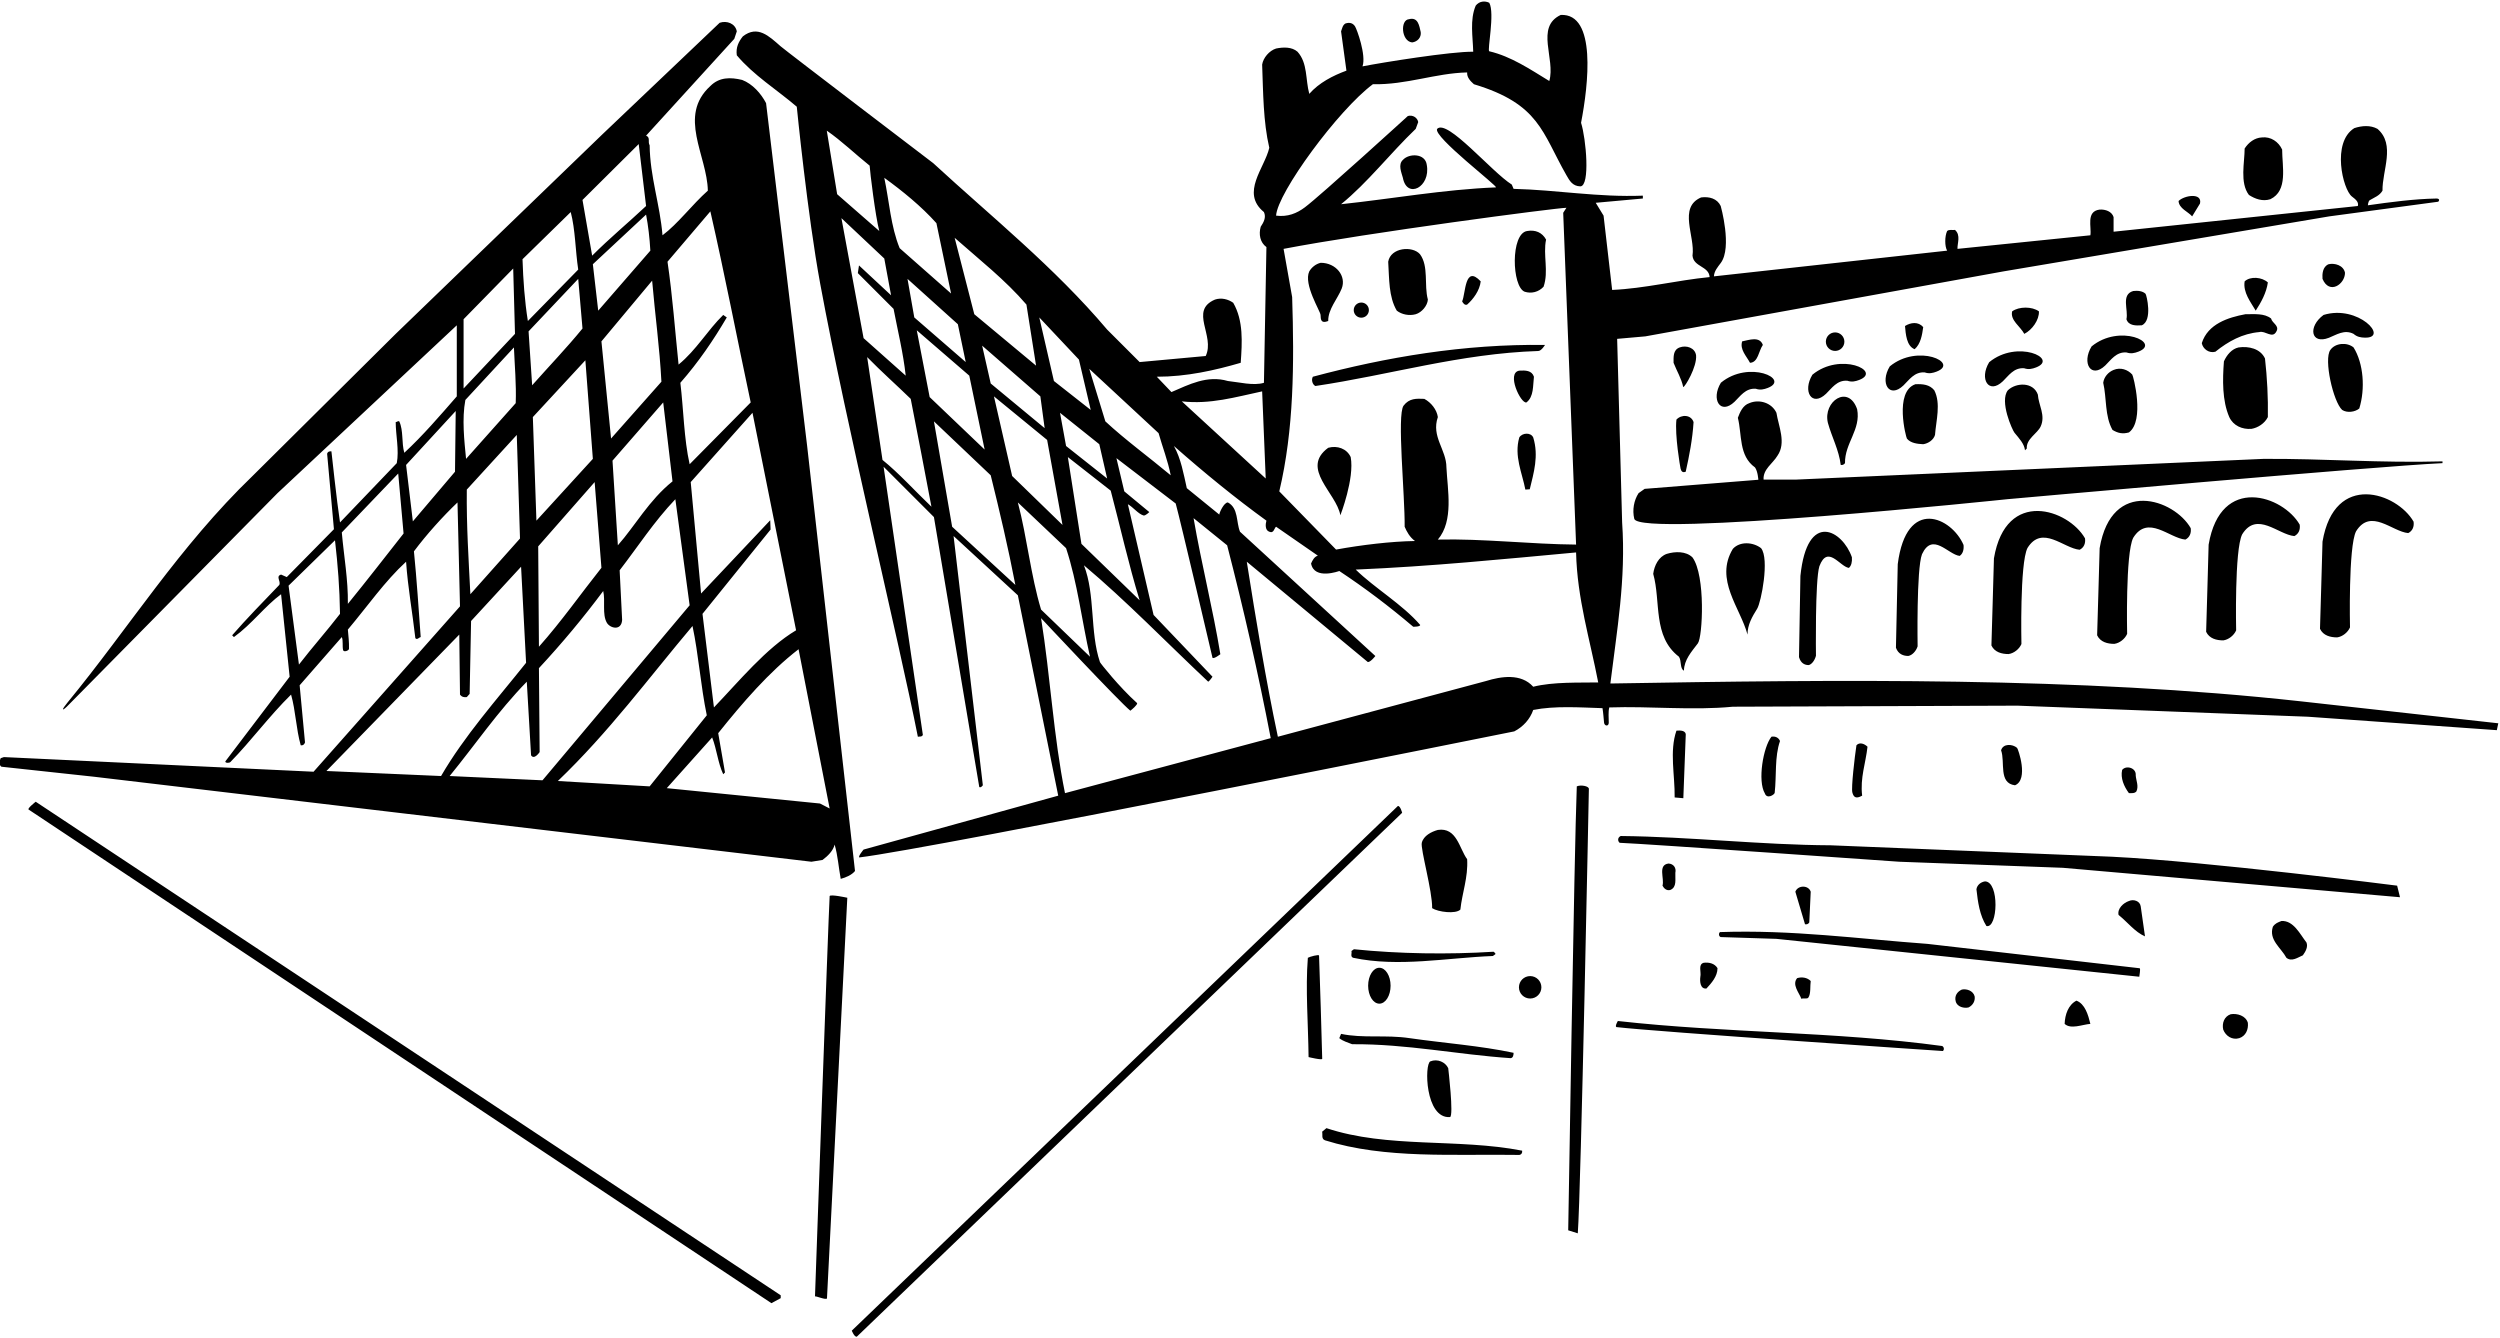 <?xml version="1.0" encoding="UTF-8"?>
<svg xmlns="http://www.w3.org/2000/svg" xmlns:xlink="http://www.w3.org/1999/xlink" width="525pt" height="281pt" viewBox="0 0 525 281" version="1.1">
<g id="surface1">
<path style=" stroke:none;fill-rule:nonzero;fill:rgb(0%,0%,0%);fill-opacity:1;" d="M 494.25 72.961 C 496.352 76.336 496.727 81.66 495.449 85.785 C 494.551 86.535 492.898 86.762 491.852 86.086 C 489.977 84.363 487.949 75.438 489.375 73.488 C 490.426 71.988 492.898 71.836 494.25 72.961 Z M 492.449 57.285 C 492.148 55.711 490.273 55.188 489 55.488 C 487.727 56.012 487.648 57.586 487.727 58.562 C 489.16 61.965 492.449 59.691 492.449 57.285 Z M 476.773 41.836 C 480.523 40.035 479.25 35.012 479.25 31.41 C 478.5 29.762 476.852 28.637 474.977 28.863 C 473.477 28.938 472.199 29.91 471.375 31.188 C 471.375 34.113 470.324 38.387 472.273 40.938 C 473.551 41.762 475.125 42.363 476.773 41.836 Z M 296.551 8.91 C 297.676 8.762 298.5 7.863 298.352 6.738 C 298.051 5.461 297.824 3.512 295.875 4.035 C 294.004 4.184 294.262 8.672 296.551 8.91 Z M 489.07 70.934 C 490.586 70.344 492.305 69.117 494.25 70.113 C 494.984 70.766 495.789 70.887 496.621 70.906 C 501.809 71.043 495.215 63.902 487.949 66.137 C 484.621 68.578 485.246 72.418 489.07 70.934 Z M 6 170 L 162 273.668 L 163.949 272.613 L 163.949 272.012 L 7.5 168.363 C 7.5 168.363 5.699 169.773 6 170 Z M 460.352 45.438 L 462 42.738 C 462.523 40.41 458.699 41.012 457.5 42.211 C 457.574 43.785 459.523 44.461 460.352 45.438 Z M 172.727 180.59 L 170.398 180.965 L 19.727 163.113 L 0.301 161.012 C -0.301 160.637 -0.074 159.66 0.148 159.215 L 0.824 158.988 L 65.848 162.062 L 96.598 127.336 L 96.074 105.512 C 93 108.438 89.551 112.262 86.926 115.785 C 87.527 121.785 87.902 127.785 88.348 133.785 C 87.973 133.863 87.598 134.461 87.223 134.012 C 86.625 128.688 85.652 123.438 85.277 117.961 C 80.848 122.012 77.098 127.41 73.051 132.211 C 73.168 133.492 73.328 134.906 73.289 136.246 C 73.277 136.637 72.176 137.027 72.051 136.52 C 71.855 135.711 72.098 134.523 71.777 133.785 L 62.926 143.91 L 64.051 155.91 C 63.902 156.363 63.598 156.59 63.152 156.512 C 62.176 153.062 62.098 149.312 61.125 145.863 C 56.52 150.395 52.719 155.602 48.391 160.02 C 48.137 160.277 47.25 160.262 47.324 159.887 L 60.824 142.113 L 59.027 124.785 C 55.574 127.336 52.949 131.012 49.125 133.785 L 48.75 133.41 C 51.75 129.961 55.199 126.438 58.652 122.836 C 59.027 122.012 57.824 121.035 59.027 120.66 L 60.223 121.188 L 70.125 111.137 L 68.699 95.312 C 68.777 94.863 69.223 94.711 69.598 94.785 C 69.598 94.785 70.723 105.285 71.402 109.711 L 83.324 97.262 C 83.848 94.562 83.098 91.336 83.098 88.637 C 83.402 88.637 83.551 88.336 83.848 88.488 C 84.75 90.438 84.301 92.988 84.902 95.086 C 88.723 91.562 92.402 87.285 95.926 83.238 L 95.926 68.312 L 58.277 103.562 L 14.023 148.41 C 12.898 149.465 13.004 148.965 14.113 147.613 C 27.164 131.727 37.609 114.824 53.027 99.961 L 83.098 70.113 L 126.523 28.188 L 151.125 4.785 C 152.625 4.262 154.426 4.938 154.727 6.586 L 154.199 8.16 L 135.676 28.488 C 136.648 28.863 135.977 29.762 136.426 30.512 C 136.5 37.113 138.602 42.961 139.125 49.41 C 142.352 47.012 145.352 42.961 148.648 40.035 C 148.5 32.613 142.273 24.363 149.176 18.062 C 151.051 16.188 153.375 16.188 155.852 16.785 C 158.023 17.613 159.824 19.637 160.875 21.66 L 169.5 93.66 L 179.551 182.91 C 178.875 183.738 177.676 184.262 176.551 184.562 C 176.102 182.16 175.949 179.688 175.273 177.363 C 174.977 178.637 173.852 179.762 172.727 180.59 Z M 71.402 128.91 C 71.324 123.438 70.949 118.711 70.348 113.461 L 60.598 122.988 L 62.777 139.562 C 65.551 135.961 68.625 132.512 71.402 128.91 Z M 84.75 112.035 L 83.625 99.438 L 71.777 111.812 C 72.223 116.836 73.125 121.785 73.051 126.812 C 77.027 121.938 80.848 116.988 84.75 112.035 Z M 95.699 86.312 L 85.277 97.637 L 86.699 109.488 L 95.551 99.062 Z M 158.023 86.688 L 145.051 101.238 L 147.227 124.637 L 161.75 109.25 L 161.82 111.207 L 147.523 128.91 L 149.926 148.562 C 155.176 143.09 160.875 136.113 167.176 132.363 Z M 140.176 54.961 C 141.227 62.086 141.75 69.363 142.5 76.562 C 146.25 73.488 148.574 69.363 151.875 66.137 L 152.625 66.66 C 149.852 71.387 146.699 76.035 142.875 80.387 C 143.551 86.012 143.625 92.16 144.824 97.488 L 157.648 84.512 C 154.801 71.16 152.176 57.512 149.176 44.387 Z M 128.625 96.738 L 129.75 114.512 C 133.352 110.461 136.273 105.062 141.227 101.086 L 139.273 84.512 Z M 136.949 58.938 L 126.301 71.688 L 128.324 92.086 L 138.898 80.16 C 138.523 72.961 137.551 65.988 136.949 58.938 Z M 135.676 45.062 L 124.5 55.488 L 125.625 65.238 L 136.574 52.637 C 136.426 50.012 136.125 47.387 135.676 45.062 Z M 113.023 114.738 L 113.176 135.812 C 117.977 130.41 121.949 124.711 126.301 119.238 L 124.875 101.238 Z M 124.5 96.363 L 122.926 75.66 L 111.898 87.586 L 112.648 109.336 C 116.699 104.91 120.449 100.785 124.5 96.363 Z M 122.324 41.988 L 124.352 53.688 C 128.023 50.012 131.926 46.785 135.676 43.262 L 134.129 30.254 Z M 122.324 68.988 L 121.426 58.562 L 111 69.586 L 111.75 80.91 C 115.273 76.938 119.023 73.035 122.324 68.988 Z M 109.727 54.438 C 109.875 58.863 110.176 63.211 110.852 67.41 L 121.426 56.613 C 120.824 52.637 120.824 48.211 119.852 44.535 Z M 108.523 91.336 L 98.027 102.812 C 97.949 110.535 98.402 117.285 98.777 124.785 L 109.199 113.086 Z M 97.352 81.586 L 108.148 70.113 L 107.773 56.387 L 97.352 67.035 Z M 97.875 96.363 L 108.301 84.66 C 108.449 80.688 108.074 76.711 107.926 72.961 L 97.727 83.988 C 96.977 87.961 97.5 92.535 97.875 96.363 Z M 92.625 162.965 C 97.5 154.562 104.25 146.988 110.477 139.188 L 109.426 119.012 L 98.926 130.41 L 98.625 145.715 L 98.027 146.387 C 97.5 146.465 96.977 146.387 96.598 145.863 L 96.449 133.262 L 68.551 161.91 Z M 113.926 163.863 L 144.824 127.113 L 141.824 104.836 C 137.324 109.562 133.949 114.812 130.125 119.762 L 130.648 130.188 C 130.492 132.578 128.09 131.926 127.434 130.77 C 126.414 128.984 127.16 126.18 126.676 124.113 C 122.551 129.66 118.051 135.062 113.176 140.312 L 113.324 157.938 C 113.324 157.938 112.184 159.664 111.523 158.613 L 110.625 143.16 C 104.477 149.465 99.824 156.363 94.426 162.965 Z M 136.426 165.137 L 148.426 150.215 C 147.148 144.062 146.699 137.461 145.426 131.461 C 136.199 142.41 127.875 153.738 117.148 164.012 Z M 172.199 168.738 L 174.227 169.785 L 167.699 136.336 C 161.477 141.137 155.926 147.59 150.824 153.965 L 152.25 162.215 L 151.875 162.59 C 150.75 160.188 150.523 157.34 149.551 154.863 L 140.023 165.512 Z M 399.723 80.941 C 400.898 79.82 402.016 78.031 404.195 78.207 C 405.125 78.531 405.914 78.336 406.691 78.035 C 411.535 76.18 402.715 72.102 396.855 76.938 C 394.715 80.465 396.754 83.773 399.723 80.941 Z M 356.176 74.613 C 355.949 73.035 354.148 72.438 352.727 72.961 C 351.301 73.488 351.449 74.988 351.449 76.188 C 352.125 77.91 353.102 79.488 353.477 81.285 C 353.852 81.285 356.398 77.012 356.176 74.613 Z M 350.023 116.312 C 348.301 116.91 347.398 118.785 347.176 120.512 C 348.824 126.363 347.023 133.637 352.574 137.91 C 353.176 138.812 352.727 140.387 353.625 140.84 C 353.668 138.562 355.211 136.875 356.551 135.102 C 357.551 133.781 358.199 120.887 355.426 117.062 C 354.074 115.711 351.75 115.785 350.023 116.312 Z M 363.898 115.262 C 360 121.711 365.477 127.637 366.977 133.262 C 366.977 131.168 367.965 129.504 368.996 127.844 C 369.848 126.473 371.625 117.363 369.824 115.113 C 368.176 113.836 365.398 113.613 363.898 115.262 Z M 388.262 119.262 C 388.77 118.844 388.98 118.004 388.898 117.023 C 386.949 111.383 379.512 107.09 378.086 120.938 C 378.004 126.598 377.875 132.75 377.789 137.992 C 378.172 139.316 379.02 139.668 379.824 139.668 C 380.461 139.527 381.098 138.688 381.352 137.711 C 381.352 137.711 381.141 121.914 382.07 118.91 C 383.809 114.301 386.352 118.98 388.262 119.262 Z M 352.051 88.113 C 351.676 91.336 352.844 98.102 352.914 98.375 C 353.043 98.883 353.266 99.355 354 99.062 C 354.75 95.688 355.426 92.238 355.648 88.637 C 355.125 87.062 353.102 86.988 352.051 88.113 Z M 370.199 72.438 C 369.523 70.562 367.352 71.387 365.852 71.688 C 365.324 73.41 366.75 74.762 367.5 76.188 C 369.227 76.113 369.301 73.711 370.199 72.438 Z M 364.25 84.375 C 365.426 83.254 366.547 81.465 368.727 81.641 C 369.652 81.965 370.441 81.766 371.219 81.469 C 376.066 79.613 367.242 75.531 361.387 80.371 C 359.242 83.895 361.281 87.207 364.25 84.375 Z M 505.727 111.949 C 506.625 111.5 507 110.602 506.852 109.551 C 503.406 103.492 490.242 98.891 487.727 113.75 C 487.574 119.824 487.352 126.426 487.199 132.051 C 487.875 133.477 489.375 133.852 490.801 133.852 C 491.926 133.699 493.051 132.801 493.5 131.75 C 493.5 131.75 493.125 114.801 494.773 111.574 C 497.852 106.625 502.352 111.648 505.727 111.949 Z M 481.812 112.578 C 482.715 112.129 483.09 111.23 482.938 110.18 C 479.492 104.125 466.328 99.52 463.812 114.379 C 463.664 120.453 463.438 127.055 463.289 132.68 C 463.965 134.105 465.465 134.48 466.887 134.48 C 468.012 134.328 469.137 133.43 469.59 132.379 C 469.59 132.379 469.215 115.43 470.863 112.203 C 473.938 107.254 478.438 112.281 481.812 112.578 Z M 512.926 96.887 C 499.949 97.262 487.949 96.285 475.352 96.363 L 377.25 100.711 L 370.352 100.711 C 370.199 98.535 372.301 97.336 373.273 95.688 C 375.148 92.988 373.5 89.535 373.051 86.688 C 372.074 84.586 369.449 83.762 367.352 84.66 C 366 85.113 365.398 86.535 364.949 87.738 C 365.852 91.336 365.102 95.688 368.551 98.16 C 369.148 98.988 369.25 100.75 369.25 100.75 L 345.375 102.66 L 344.102 103.562 C 343.125 105.062 342.75 107.086 343.199 108.961 C 344.324 112.938 421.5 104.836 421.5 104.836 C 421.5 104.836 498.523 97.938 512.926 97.262 Z M 383.473 82.691 C 384.648 81.57 385.766 79.781 387.945 79.957 C 388.875 80.281 389.664 80.086 390.441 79.785 C 395.285 77.93 386.465 73.852 380.605 78.688 C 378.465 82.215 380.504 85.523 383.473 82.691 Z M 411.527 116.742 C 412.18 116.312 412.449 115.449 412.344 114.441 C 409.855 108.633 400.348 104.219 398.527 118.473 C 398.422 124.297 398.258 130.629 398.148 136.023 C 398.637 137.391 399.723 137.75 400.75 137.75 C 401.562 137.605 402.375 136.742 402.699 135.734 C 402.699 135.734 402.43 119.477 403.621 116.383 C 405.84 111.637 409.094 116.457 411.527 116.742 Z M 458.926 113.312 C 459.824 112.863 460.199 111.961 460.051 110.91 C 456.605 104.855 443.441 100.254 440.926 115.113 C 440.773 121.188 440.551 127.785 440.398 133.41 C 441.074 134.836 442.574 135.211 444 135.211 C 445.125 135.062 446.25 134.16 446.699 133.113 C 446.699 133.113 446.324 116.16 447.977 112.938 C 451.051 107.988 455.551 113.012 458.926 113.312 Z M 436.727 115.449 C 437.625 115 438 114.102 437.852 113.051 C 434.406 106.992 421.242 102.391 418.727 117.25 C 418.574 123.324 418.352 129.926 418.199 135.551 C 418.875 136.977 420.375 137.352 421.801 137.352 C 422.926 137.199 424.051 136.301 424.5 135.25 C 424.5 135.25 424.125 118.301 425.773 115.074 C 428.852 110.125 433.352 115.148 436.727 115.449 Z M 443.852 77.688 C 442.727 78.137 441.824 79.188 441.676 80.387 C 442.426 83.613 441.977 87.363 443.625 90.285 C 444.75 90.961 445.727 91.188 447.074 90.812 C 450.449 88.336 447.996 78.906 447.77 78.656 C 446.812 77.602 445.305 77.082 443.852 77.688 Z M 421.648 81.961 C 419.852 84.285 422.59 90.324 423.047 90.879 C 424.012 92.055 425.098 93.188 425.25 94.562 L 425.625 94.188 C 425.477 92.16 427.875 91.035 428.551 89.535 C 429.602 87.211 428.102 85.113 427.949 82.863 C 426.977 80.16 423.375 80.312 421.648 81.961 Z M 470.102 72.961 C 468.676 73.262 467.625 74.535 467.023 75.887 C 466.727 79.785 466.648 84.137 468.148 87.586 C 468.977 89.387 470.852 90.211 472.801 90.062 C 474.148 89.836 475.574 88.938 476.25 87.586 C 476.324 83.613 476.102 79.262 475.648 75.285 C 474.676 73.188 472.199 72.66 470.102 72.961 Z M 449.773 68.312 C 452.102 67.336 450.777 61.902 450.559 61.691 C 449.934 61.094 448.914 61.004 447.977 61.113 C 445.352 61.863 447 65.086 446.551 67.035 C 447 68.461 448.648 68.387 449.773 68.312 Z M 439.234 72.746 C 437.09 76.273 439.133 79.586 442.102 76.754 C 443.273 75.629 444.395 73.84 446.574 74.016 C 447.504 74.34 448.289 74.145 449.07 73.844 C 453.914 71.988 445.094 67.91 439.234 72.746 Z M 476.25 59.312 C 475.051 58.188 472.574 57.961 471.375 59.086 C 471 61.41 472.648 63.438 473.699 65.238 C 474.824 63.512 475.949 61.488 476.25 59.312 Z M 387.32 71.75 C 387.32 70.676 386.449 69.805 385.375 69.805 C 384.301 69.805 383.43 70.676 383.43 71.75 C 383.43 72.824 384.301 73.695 385.375 73.695 C 386.449 73.695 387.32 72.824 387.32 71.75 Z M 462.375 72.062 C 462.602 73.262 463.875 74.238 465.227 73.863 C 467.926 71.688 470.926 70.035 474.449 69.738 C 475.727 69.363 477.227 71.238 478.051 69.586 C 478.727 68.387 477.148 67.863 476.926 66.887 C 475.5 65.762 473.477 65.988 471.523 65.988 C 467.926 66.66 463.648 68.012 462.375 72.062 Z M 174.227 188.16 C 173.926 193.488 171.148 272.238 171.148 272.238 C 171.449 272.164 173.441 273.043 173.664 272.668 L 177.934 188.527 C 177.559 188.453 174.523 187.785 174.227 188.16 Z M 403.875 68.688 C 402.824 67.488 401.25 67.711 400.051 68.461 C 400.199 70.113 400.352 72.66 402.074 73.336 C 403.352 72.211 403.648 70.336 403.875 68.688 Z M 383.852 88.785 C 384.676 91.785 386.176 94.488 386.551 97.637 C 386.926 97.711 387.227 97.562 387.449 97.262 C 387.375 93.062 390.824 90.211 390 85.938 C 388.172 80.637 382.789 84.27 383.852 88.785 Z M 428.176 65.387 C 426.75 64.336 423.977 64.336 422.551 65.387 C 422.102 67.262 424.273 68.535 425.102 70.113 C 426.75 69.285 428.25 67.188 428.176 65.387 Z M 402.227 80.688 C 397.727 82.262 400.281 91.891 400.453 92.105 C 401.219 93.062 402.648 93.227 403.875 93.285 C 404.926 93.137 406.051 92.387 406.352 91.336 C 406.574 88.336 407.625 84.738 406.199 81.961 C 405.227 80.762 403.801 80.613 402.227 80.688 Z M 420.598 80.066 C 421.773 78.945 422.891 77.156 425.07 77.332 C 426 77.656 426.789 77.461 427.566 77.16 C 432.41 75.305 423.59 71.227 417.73 76.062 C 415.59 79.59 417.629 82.898 420.598 80.066 Z M 283.801 199.715 C 283.949 200.16 283.5 200.91 284.176 201.137 C 293.699 203.16 303.824 201.137 313.5 200.762 L 314.023 200.387 C 314.102 200.16 313.801 200.012 313.648 199.863 C 304.199 200.465 293.773 200.312 284.324 199.34 Z M 297.301 65.988 C 298.574 65.613 299.773 64.188 299.852 62.91 C 299.023 59.836 300.074 55.938 298.199 53.387 C 296.617 51.562 292.023 51.977 291.523 54.961 C 291.75 58.562 291.602 62.312 293.324 65.238 C 294.375 66.062 295.949 66.363 297.301 65.988 Z M 285.875 66.715 C 286.754 66.715 287.465 66.004 287.465 65.125 C 287.465 64.246 286.754 63.535 285.875 63.535 C 284.996 63.535 284.285 64.246 284.285 65.125 C 284.285 66.004 284.996 66.715 285.875 66.715 Z M 308.102 63.961 C 309.375 62.836 310.727 61.035 310.949 59.086 C 307.574 55.488 307.801 61.637 307.051 63.285 C 307.199 63.586 307.574 64.188 308.102 63.961 Z M 283.648 95.988 C 282.824 94.188 280.801 93.512 278.926 94.035 C 273 98.387 280.648 103.488 281.477 108.211 C 281.477 108.211 284.477 100.488 283.648 95.988 Z M 278.926 67.41 C 278.879 64.926 280.883 62.789 281.754 60.602 C 282.789 57.992 280.57 55.188 277.352 55.188 C 276.375 55.41 275.477 56.086 274.949 56.988 C 273.676 59.688 277.293 65.371 277.316 66.129 C 277.344 67.141 277.422 68.012 278.926 67.41 Z M 293.551 169.262 L 178.875 279.438 C 178.875 279.438 179.398 280.789 179.926 280.711 L 294.449 170.688 C 294.449 170.688 294.074 169.188 293.551 169.262 Z M 294.602 33.586 C 293.551 34.562 294.301 36.211 294.602 37.336 C 295.469 41.891 300.465 39.27 299.625 34.637 C 299.324 32.16 295.875 32.16 294.602 33.586 Z M 524.641 151.891 L 524.332 153.336 L 484.648 150.512 L 423.676 148.188 L 363.898 148.41 C 355.352 149.238 346.5 148.262 337.949 148.562 C 337.699 149.52 337.844 150.684 337.84 151.75 C 337.84 152.605 336.934 152.508 336.852 151.754 C 336.746 150.758 336.695 149.734 336.523 148.715 C 331.801 148.562 326.477 148.188 321.977 149.09 C 321.301 151.035 319.875 152.613 318 153.59 C 318 153.59 195.523 178.262 180.449 180.062 C 180.148 179.84 181.352 178.41 181.352 178.41 L 222.227 167.09 L 213.75 125.012 L 200.25 112.562 C 200.25 112.562 205.949 161.238 206.398 164.91 C 206.176 165.137 206.023 165.438 205.648 165.285 L 196.125 108.586 L 185.551 98.012 L 193.801 154.34 C 193.574 154.785 193.125 154.637 192.75 154.715 C 188.727 134.344 177.906 90.184 172.25 59.625 C 169.574 45.176 167.324 22.41 167.324 22.41 C 163.125 18.812 158.25 15.812 154.727 11.613 C 154.5 9.961 155.102 8.762 156 7.637 C 159.09 5.23 161.48 7.57 163.922 9.715 C 164.977 10.645 195.977 34.262 195.977 34.262 C 208.273 45.586 221.398 56.086 232.5 69.211 L 239.324 76.035 L 253.199 74.762 C 255.227 70.488 249.676 65.238 255.148 62.91 C 256.5 62.461 257.926 62.836 258.977 63.586 C 261.148 67.336 260.852 71.91 260.551 76.188 C 255.148 77.762 249.227 79.113 242.926 79.113 L 246 82.336 C 249.676 80.762 253.5 78.738 257.852 80.012 C 260.102 80.238 263.25 81.062 265.426 80.387 L 265.949 51.887 C 264.602 50.91 264.301 49.188 264.75 47.613 C 265.352 46.711 265.949 45.66 265.426 44.535 C 260.477 40.488 265.574 35.312 266.551 31.035 C 265.273 25.562 265.273 19.488 265.051 13.562 C 265.273 12.137 266.551 10.637 267.977 10.188 C 269.477 9.887 271.273 9.812 272.477 10.863 C 274.648 13.262 274.125 16.711 274.949 19.711 C 276.977 17.387 279.898 15.887 282.75 14.836 L 281.625 6.586 C 281.852 5.988 281.926 5.312 282.523 4.938 C 283.539 4.602 284.156 4.938 284.551 5.527 C 284.941 6.117 286.949 11.613 286.125 13.938 C 290.25 13.125 304.801 10.785 309.375 10.863 C 309.301 7.711 308.625 4.188 309.898 1.188 C 310.648 0.211 311.852 0.137 312.75 0.586 C 313.949 2.762 312.277 10.656 312.746 10.766 C 317.371 11.859 321.328 14.559 325.352 17.012 C 326.699 12.363 322.352 5.688 327.75 3.137 C 335.32 2.758 333.562 17.824 332.023 25.785 C 333.074 29.086 333.977 39.062 331.875 39.137 C 330.227 39.094 329.605 37.945 328.941 36.781 C 323.809 27.805 323.316 21.852 309.523 17.688 C 308.773 17.012 308.023 16.262 308.102 15.211 C 301.426 15.363 295.352 17.836 288.301 17.688 C 281 23.125 268.25 40.5 267.977 45.285 C 270.395 45.594 272.324 44.816 274.027 43.535 C 277.34 41.051 295.648 24.363 295.648 24.363 C 296.699 24.062 297.676 24.738 297.824 25.637 L 297.301 27.062 C 291.898 32.238 287.176 38.387 281.625 42.887 C 292.234 41.762 303.172 39.785 314.129 39.352 C 314.871 39.324 300.824 28.637 301.801 27.062 C 303.898 24.887 313.273 36.137 317.477 38.762 L 317.852 39.66 C 327 39.887 335.625 41.461 345 41.086 L 345 41.688 L 335.102 42.586 L 336.75 45.285 L 338.551 60.887 C 345.375 60.586 352.125 58.863 359.023 58.188 C 358.875 55.863 355.648 56.086 355.426 53.688 C 356.023 49.637 352.352 43.562 357.227 41.461 C 358.949 41.238 360.602 41.688 361.352 43.262 C 361.352 43.262 363.797 51.953 361.367 55.215 C 360.723 56.082 359.973 56.914 359.926 58.035 L 408.898 52.637 C 408.375 51.738 408.375 49.637 408.898 48.512 C 409.352 48.137 409.949 48.363 410.551 48.285 C 411.824 49.41 411 51.137 411.074 52.262 L 438.977 49.41 C 439.273 47.688 438 44.387 440.926 44.012 C 442.125 43.938 443.477 44.387 443.852 45.586 L 443.852 48.66 L 495.148 43.262 C 495.383 42.383 494.637 41.844 493.895 41.262 C 491.988 39.766 489.605 29.898 494.398 26.91 C 495.977 26.387 497.773 26.238 499.273 27.062 C 503.102 30.363 500.25 35.836 500.324 40.035 C 499.707 41.105 498.621 41.457 497.645 42.039 C 497.32 42.234 497.25 43.113 497.25 43.113 C 501.934 42.445 506.973 41.773 511.625 41.691 C 512.188 41.68 512.398 41.988 512.023 42.363 L 489.148 45.438 L 420.75 56.988 L 345.523 70.637 L 339.602 71.16 L 340.648 109.711 C 341.477 121.637 339.523 132.512 338.176 143.535 C 386.477 142.715 436.273 142.113 483.227 147.285 Z M 268.648 103.188 L 280.574 115.41 C 285.898 114.438 292.125 113.688 297.148 113.613 C 296.023 112.785 295.426 111.66 294.977 110.613 C 295.051 104.012 293.324 87.137 294.75 85.188 C 295.949 83.613 297.449 83.688 299.102 83.762 C 300.523 84.512 301.727 86.012 301.949 87.586 C 300.523 91.711 303.75 94.41 303.75 98.16 C 303.977 102.887 305.324 109.336 301.949 113.312 C 311.398 113.086 321.449 114.285 330.977 114.363 L 328.273 44.688 L 328.949 43.637 C 326.926 43.637 287.102 48.887 269.551 52.262 L 271.352 62.387 C 271.801 76.336 271.727 90.285 268.648 103.188 Z M 248.176 84.285 L 265.801 100.488 L 265.051 82.188 C 259.426 83.387 254.176 84.961 248.176 84.285 Z M 228.75 77.461 L 232.125 88.488 C 236.324 92.387 241.273 95.988 245.852 99.812 C 245.25 96.738 244.125 93.887 243.301 90.961 Z M 224.25 95.988 L 227.102 114.211 L 239.324 126.062 C 237 118.488 235.273 110.688 233.25 103.035 Z M 232.5 100.488 L 230.852 93.285 L 222.602 86.688 L 223.875 93.66 Z M 218.25 66.66 L 221.324 80.012 L 229.051 86.086 L 226.574 75.512 Z M 218.477 83.238 L 206.25 72.586 L 208.051 80.535 L 219.375 89.91 Z M 200.477 49.938 L 204.602 65.988 L 217.574 76.785 L 215.551 63.961 C 211.199 58.863 205.574 54.438 200.477 49.938 Z M 201.148 68.086 L 190.574 58.562 L 192 66.66 L 202.801 76.035 Z M 185.699 37.336 C 186.75 42.285 187.051 47.535 188.926 52.113 L 199.727 61.637 L 196.648 46.863 C 193.5 43.336 189.523 40.113 185.699 37.336 Z M 175.801 40.785 L 184.648 48.512 C 183.824 45.363 182.699 36.137 182.625 34.785 C 179.625 32.387 176.773 29.613 173.625 27.438 Z M 181.352 71.012 L 190.199 78.887 C 189.676 74.086 188.551 69.586 187.648 64.863 L 180.145 57.355 L 180.387 55.738 L 187.125 62.012 L 185.699 54.285 L 176.699 45.812 Z M 195.602 106.41 C 194.176 98.91 192.75 91.336 191.25 83.762 C 188.25 80.836 185.102 78.062 182.102 74.988 L 185.324 96.586 C 188.773 99.363 192.148 103.113 195.602 106.41 Z M 206.773 94.41 L 203.551 78.887 L 192.523 69.363 L 195.227 83.387 Z M 213.227 122.836 C 211.727 115.035 209.926 107.387 208.051 99.812 L 196.125 88.488 L 199.949 110.613 Z M 223.125 110.238 L 219.898 92.387 L 208.727 83.238 L 212.551 99.961 Z M 213.75 105.512 C 215.699 112.938 216.449 120.812 218.625 128.012 L 228.898 137.91 C 227.176 130.336 226.273 122.387 223.875 115.113 Z M 266.852 155.012 C 264.227 141.363 261.148 127.863 257.699 114.512 L 250.648 108.812 C 252.301 118.41 254.699 127.785 256.273 137.387 C 256.273 137.387 254.926 138.438 254.625 138.137 C 254.625 138.137 247.949 109.562 246.898 105.738 L 234.449 96.211 L 236.102 103.188 L 241.352 107.535 C 241.352 107.535 240.516 108.371 240.129 108.25 C 238.973 107.883 237.977 106.508 236.852 105.887 L 242.25 129.137 L 254.625 142.113 C 254.625 142.113 254.023 143.012 253.727 143.16 C 245.023 134.988 236.477 126.137 227.625 118.711 C 230.039 124.891 228.848 132.715 230.992 139.047 C 231.062 139.262 235 144.25 238.801 147.66 C 238.875 148.035 237.676 149.023 237.375 149.25 C 235.051 147.375 218.625 129.812 218.625 129.812 C 220.574 141.965 221.25 154.785 223.648 166.562 Z M 335.625 143.312 C 333.898 134.312 331.199 125.688 330.977 116.012 C 315.449 117.438 300.602 118.938 284.699 119.613 C 288.676 123.512 294.5 126.898 298.25 131.25 C 298.176 131.625 297 131.613 296.773 131.613 C 291.75 127.336 286.574 123.438 281.25 119.91 C 281.25 119.91 276 121.875 275.324 118.336 C 275.625 117.66 276 116.91 276.75 116.688 L 267.977 110.613 C 267.602 110.836 267.523 112.113 266.551 111.66 C 265.648 111.363 265.727 110.086 265.949 109.336 C 259.426 104.613 252.898 99.285 246.523 93.66 C 248.023 96.363 248.551 99.512 249.227 102.512 L 256.051 108.062 C 256.051 107.688 257.023 105.512 257.852 105.512 C 260.102 106.711 259.574 109.637 260.398 111.66 L 288.824 137.762 C 288.824 137.762 287.852 139.035 287.25 139.035 L 261.824 117.961 C 263.773 130.262 265.801 142.715 268.352 154.715 L 312.074 143.012 C 315.227 142.035 319.426 141.363 321.977 144.215 C 326.176 143.16 331.648 143.387 335.625 143.312 Z M 320.176 61.262 C 321.602 61.711 323.102 61.336 324.148 60.211 C 325.273 56.988 324 53.535 324.676 50.312 C 323.852 48.812 322.426 48.211 320.699 48.512 C 317.176 49.035 317.477 60.211 320.176 61.262 Z M 324.449 72.438 C 307.426 72.211 291.148 74.988 275.699 79.113 C 275.324 79.785 275.625 80.762 276.227 81.062 C 291.898 78.738 306.676 74.238 323.023 73.711 C 323.699 73.711 324.449 72.438 324.449 72.438 Z M 350.398 181.34 C 348.074 181.637 349.574 184.488 349.125 185.988 C 349.426 186.59 350.023 187.113 350.773 186.887 C 352.199 186.285 351.75 184.637 351.824 183.285 C 352.051 182.238 351.449 181.41 350.398 181.34 Z M 407.852 219.66 C 385.273 216.59 362.551 216.965 339.75 214.41 C 339.75 214.41 339.074 215.535 339.449 215.688 C 347.625 216.66 408 220.715 408 220.715 C 408.301 220.488 408.301 219.887 407.852 219.66 Z M 331.125 165.137 C 330.602 178.41 329.324 258.363 329.324 258.363 L 331.336 259 C 332.008 250.148 333.664 165.664 333.664 165.664 C 333.664 165.066 331.949 164.762 331.125 165.137 Z M 321.336 204.977 C 320.031 204.977 318.977 206.031 318.977 207.332 C 318.977 208.637 320.031 209.691 321.336 209.691 C 322.637 209.691 323.691 208.637 323.691 207.332 C 323.691 206.031 322.637 204.977 321.336 204.977 Z M 411.977 207.812 C 411 208.262 410.398 209.16 410.699 210.285 C 411 211.488 412.5 211.785 413.398 211.562 C 414.301 211.113 414.824 210.215 414.676 209.238 C 414.375 208.035 412.949 207.59 411.977 207.812 Z M 436.051 210.137 C 434.324 211.035 433.648 213.062 433.574 215.012 C 434.852 216.215 437.25 215.16 438.977 215.012 C 438.523 213.137 437.852 210.812 436.051 210.137 Z M 379.75 209.5 C 380.316 208.695 380.094 206.996 380.25 206.012 C 379.5 205.262 378.375 205.113 377.398 205.41 C 376.273 206.762 377.773 208.41 378.301 209.762 C 378.672 209.531 379.496 209.859 379.75 209.5 Z M 358.352 207.59 C 359.398 206.465 360.676 205.035 360.676 203.312 C 360.074 202.34 358.949 202.035 357.75 202.188 C 356.551 202.562 357.301 204.137 357.074 205.113 C 356.926 206.16 357.074 207.738 358.352 207.59 Z M 317.852 221.09 C 310.801 219.59 303.301 219.062 296.023 218.012 C 291 217.262 286.199 218.09 281.625 217.113 L 281.25 218.012 C 282.074 218.688 283.051 218.91 283.949 219.285 C 295.5 219.215 306.074 221.465 317.25 222.215 C 317.773 222.137 317.852 221.535 317.852 221.09 Z M 306.676 191.012 C 307.051 187.488 308.324 184.262 308.102 180.438 C 306.449 178.188 305.926 173.688 301.949 174.285 C 300.602 174.66 298.949 175.488 298.574 176.988 C 298.273 178.262 300.824 187.188 300.75 190.715 C 302.023 191.535 305.699 191.988 306.676 191.012 Z M 300.375 222.887 C 299.102 223.41 299.25 234.965 304.5 234.59 C 305.324 234.363 304.125 224.312 304.125 224.312 C 303.523 223.035 301.875 222.285 300.375 222.887 Z M 277 200.668 C 277 200.367 275.023 200.91 274.648 201.137 C 274.125 207.66 274.727 215.09 274.801 221.988 C 274.801 221.988 277.742 222.707 277.664 222.332 C 277.516 215.883 277.227 207.566 277 200.668 Z M 292.023 207 C 292.023 204.918 290.969 203.23 289.664 203.23 C 288.363 203.23 287.309 204.918 287.309 207 C 287.309 209.082 288.363 210.77 289.664 210.77 C 290.969 210.77 292.023 209.082 292.023 207 Z M 278.551 236.91 L 277.648 237.66 C 277.801 238.262 277.426 239.16 278.25 239.465 C 290.852 243.438 305.551 242.312 319.051 242.535 C 319.5 242.465 319.727 242.09 319.648 241.637 C 306.148 239.012 291.375 241.188 278.551 236.91 Z M 447.074 189.215 C 445.949 189.59 444.602 190.785 444.898 192.137 C 446.773 193.637 448.352 195.738 450.449 196.637 L 449.551 190.34 C 449.398 189.215 448.051 188.762 447.074 189.215 Z M 389.852 156.512 C 389.477 158.988 388.73 165.414 388.992 166.41 C 389.234 167.316 389.656 167.875 391.051 167.09 C 390.602 163.34 391.801 160.262 392.176 156.812 C 391.574 156.215 390.523 155.762 389.852 156.512 Z M 423.582 157.051 C 422.621 156.223 420.652 156.098 420.227 157.562 C 421.125 160.035 419.625 164.465 423.148 164.91 C 426.074 163.715 423.801 157.238 423.582 157.051 Z M 353.5 167.625 L 354 154.488 C 354.148 153.363 352.875 153.363 352.051 153.438 C 350.551 157.785 351.75 162.812 351.676 167.465 Z M 372.684 166.492 C 373.09 162.883 372.645 158.938 373.801 155.613 C 373.5 154.863 372.75 154.562 372 154.715 C 370.273 156.887 369.051 164 370.625 166.625 C 371.074 167.898 372.641 166.871 372.684 166.492 Z M 448.648 166.188 C 449.176 165.062 448.574 163.938 448.5 162.812 C 448.648 161.238 446.477 160.637 445.648 161.688 C 445.273 163.41 446.023 165.137 447.074 166.562 C 447.676 166.562 448.273 166.637 448.648 166.188 Z M 404.773 198.215 C 390.375 197.16 376.273 195.215 361.199 195.738 C 360.898 195.965 360.898 196.637 361.352 196.785 L 373.051 197.16 L 449.25 205.113 C 449.25 204.887 449.559 203.484 449.336 203.332 Z M 319.051 91.863 C 317.926 95.762 319.648 99.285 320.324 102.812 L 321.25 102.75 C 322.074 99.301 323.176 95.762 321.977 91.863 C 321.449 90.738 319.648 90.887 319.051 91.863 Z M 443.477 179.91 L 384.449 177.512 C 369.75 177.438 355.051 175.715 340.352 175.562 C 339.676 175.863 339.676 176.613 340.125 176.988 C 345.824 177.215 398.852 180.965 398.852 180.965 L 433.199 182.238 L 504 188.418 L 503.398 185.988 C 503.398 185.988 463.426 180.887 443.477 179.91 Z M 320.551 84.512 C 322.125 83.312 321.898 80.988 322.125 79.113 C 321.676 77.762 320.324 77.762 319.051 77.836 C 316.273 78.285 319.352 84.812 320.551 84.512 Z M 379.949 193.715 L 380.25 187.262 C 379.801 185.84 377.551 185.84 377.023 187.262 L 379.051 194.09 C 379.352 194.16 379.727 194.09 379.949 193.715 Z M 416.852 185.09 C 415.949 185.238 415.199 185.84 415.051 186.738 C 415.352 189.438 415.727 192.215 417.148 194.465 C 419.551 195.062 419.926 185.16 416.852 185.09 Z M 468.449 212.988 C 467.102 213.438 466.574 214.863 466.875 216.215 C 467.398 217.562 468.75 218.465 470.25 218.012 C 471.602 217.562 472.199 216.215 472.051 214.785 C 471.602 213.285 469.801 212.762 468.449 212.988 Z M 479.102 193.41 C 478.352 193.715 477.824 193.863 477.301 194.613 C 476.398 197.387 479.023 199.035 480.148 201.137 C 481.273 202.035 482.551 201.062 483.602 200.613 C 484.199 199.785 484.727 198.812 484.352 197.91 C 483 196.188 481.648 193.262 479.102 193.41 "/>
</g>
</svg>
